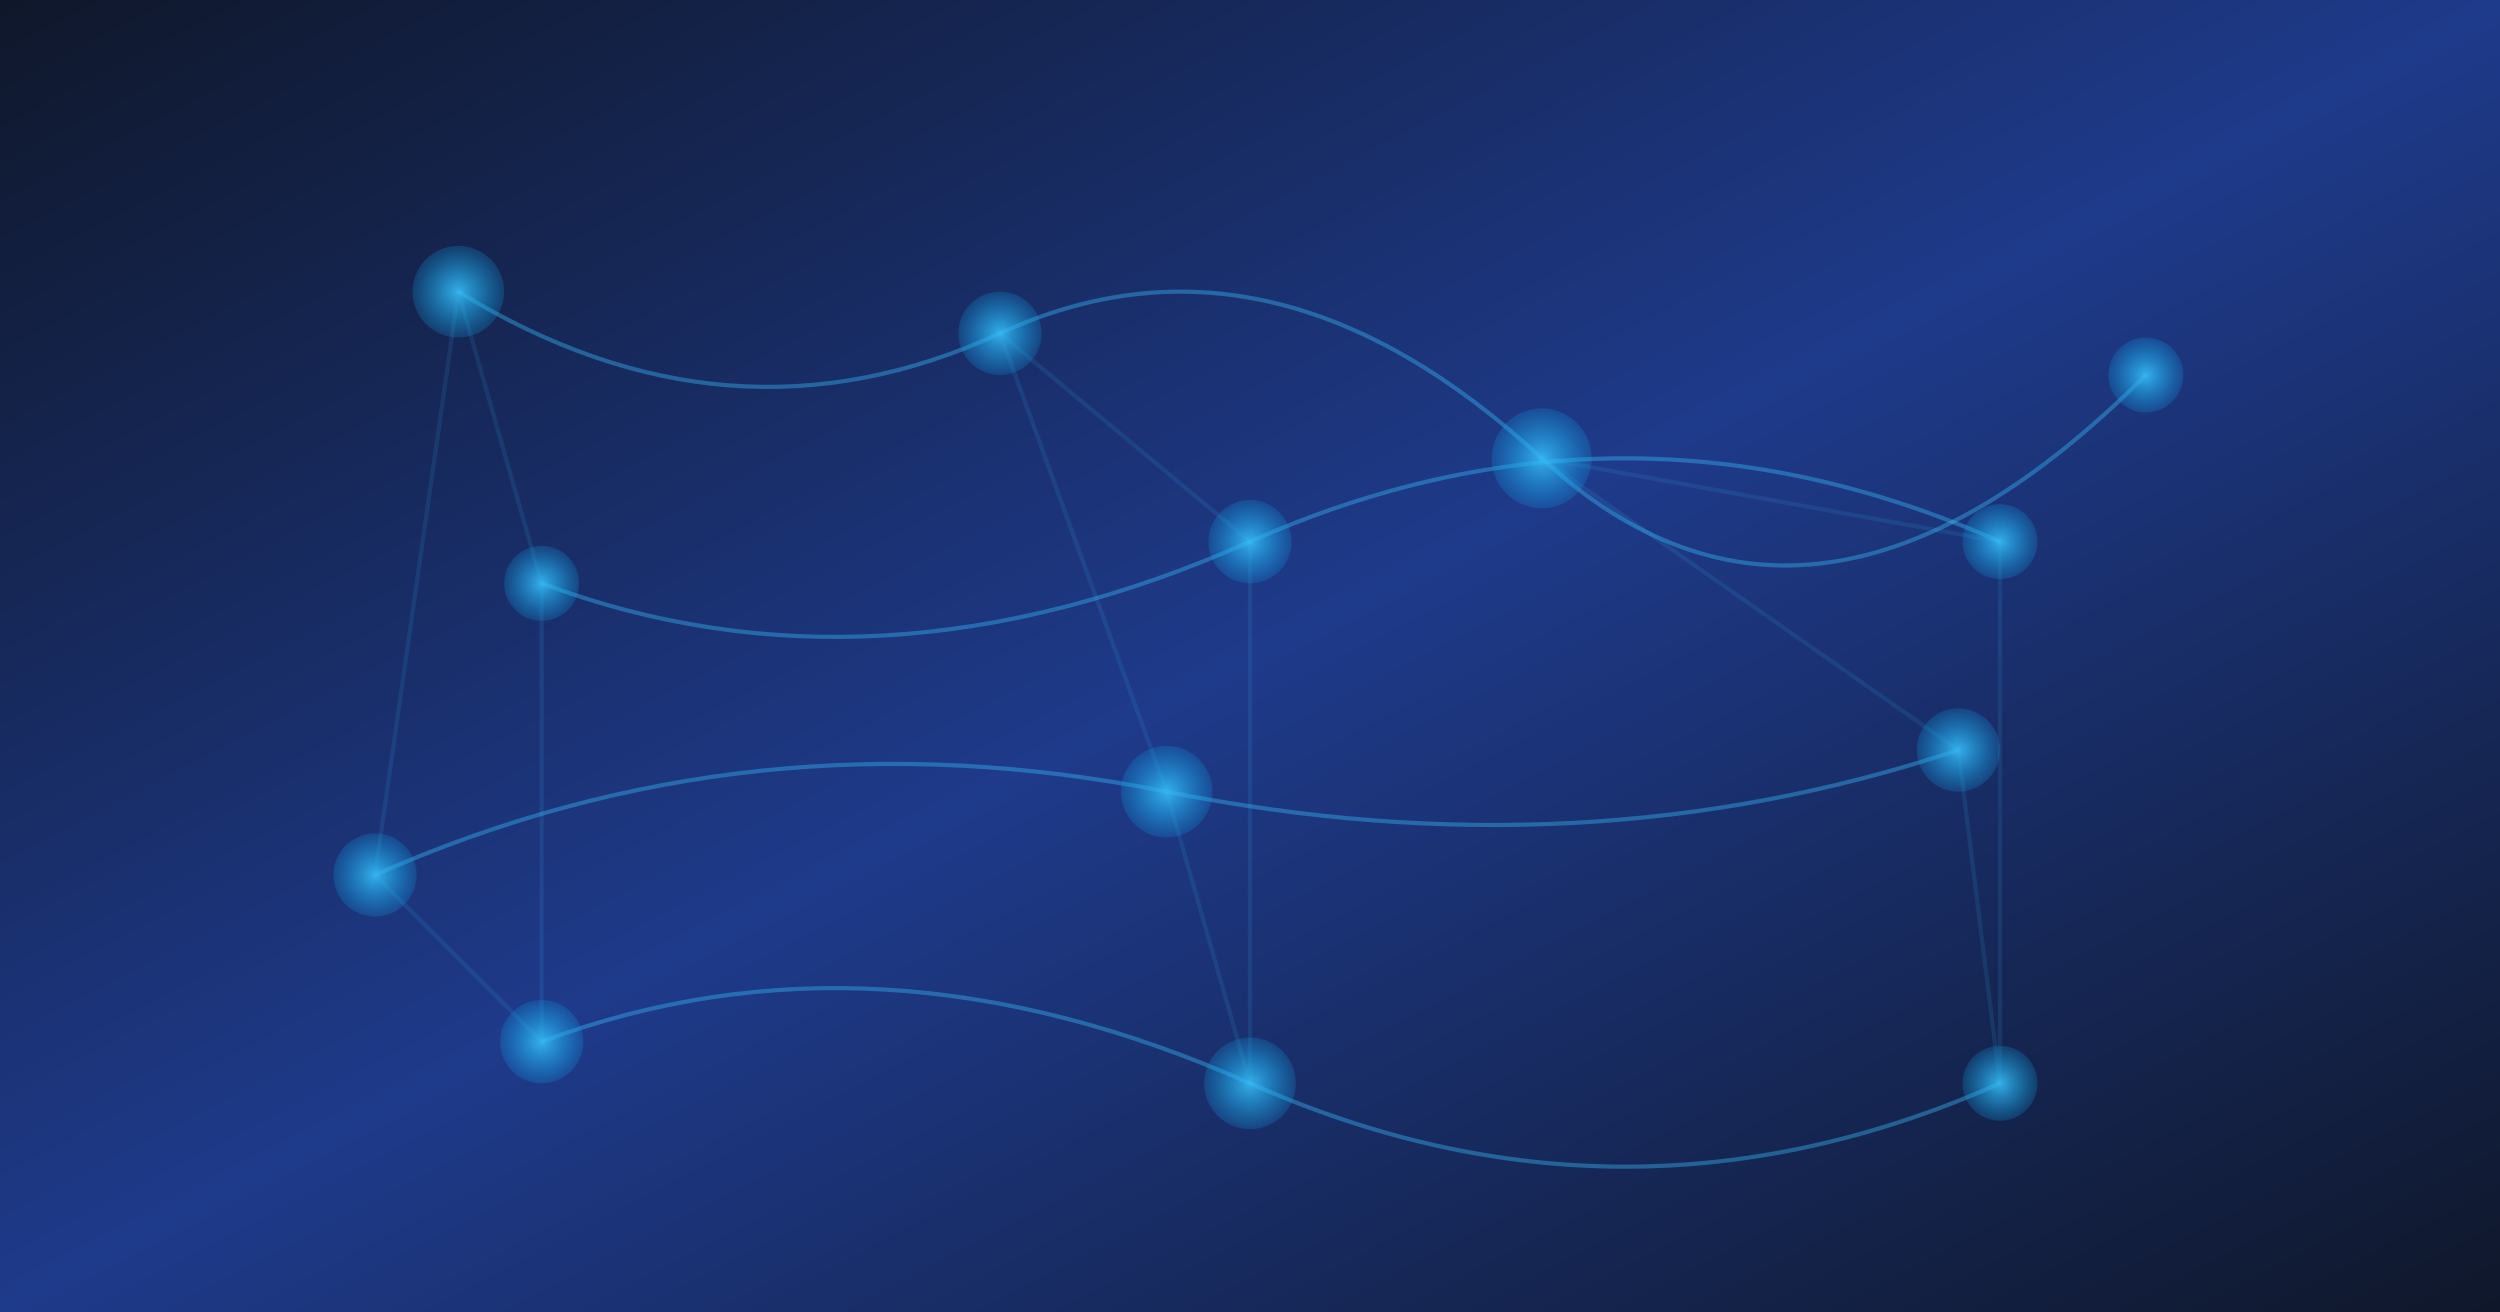 <svg xmlns="http://www.w3.org/2000/svg" viewBox="0 0 1200 630" role="img" aria-labelledby="title desc">
  <title id="title">Abstract visualization of a federated risk mesh</title>
  <desc id="desc">Gradient background with connecting nodes symbolizing secure AI collaboration.</desc>
  <defs>
    <linearGradient id="bg" x1="0%" y1="0%" x2="100%" y2="100%">
      <stop offset="0%" stop-color="#0f172a" />
      <stop offset="50%" stop-color="#1e3a8a" />
      <stop offset="100%" stop-color="#0f172a" />
    </linearGradient>
    <radialGradient id="node" cx="50%" cy="50%" r="50%">
      <stop offset="0%" stop-color="#38bdf8" stop-opacity="0.9" />
      <stop offset="100%" stop-color="#0ea5e9" stop-opacity="0.2" />
    </radialGradient>
  </defs>
  <rect width="1200" height="630" fill="url(#bg)" />
  <g fill="none" stroke="#38bdf8" stroke-opacity="0.4" stroke-width="2">
    <path d="M220 140 Q350 220 480 160 T740 220 T1030 180" />
    <path d="M180 420 Q360 340 560 380 T940 360" />
    <path d="M260 500 Q420 440 600 520 T960 520" />
    <path d="M260 280 Q420 340 600 260 T960 260" />
    <path d="M220 140 L180 420 L260 500 L260 280 Z" opacity="0.3" />
    <path d="M480 160 L560 380 L600 520 L600 260 Z" opacity="0.3" />
    <path d="M740 220 L940 360 L960 520 L960 260 Z" opacity="0.3" />
  </g>
  <g fill="url(#node)">
    <circle cx="220" cy="140" r="22" />
    <circle cx="480" cy="160" r="20" />
    <circle cx="740" cy="220" r="24" />
    <circle cx="1030" cy="180" r="18" />
    <circle cx="180" cy="420" r="20" />
    <circle cx="560" cy="380" r="22" />
    <circle cx="940" cy="360" r="20" />
    <circle cx="260" cy="500" r="20" />
    <circle cx="600" cy="520" r="22" />
    <circle cx="960" cy="520" r="18" />
    <circle cx="260" cy="280" r="18" />
    <circle cx="600" cy="260" r="20" />
    <circle cx="960" cy="260" r="18" />
  </g>
</svg>
